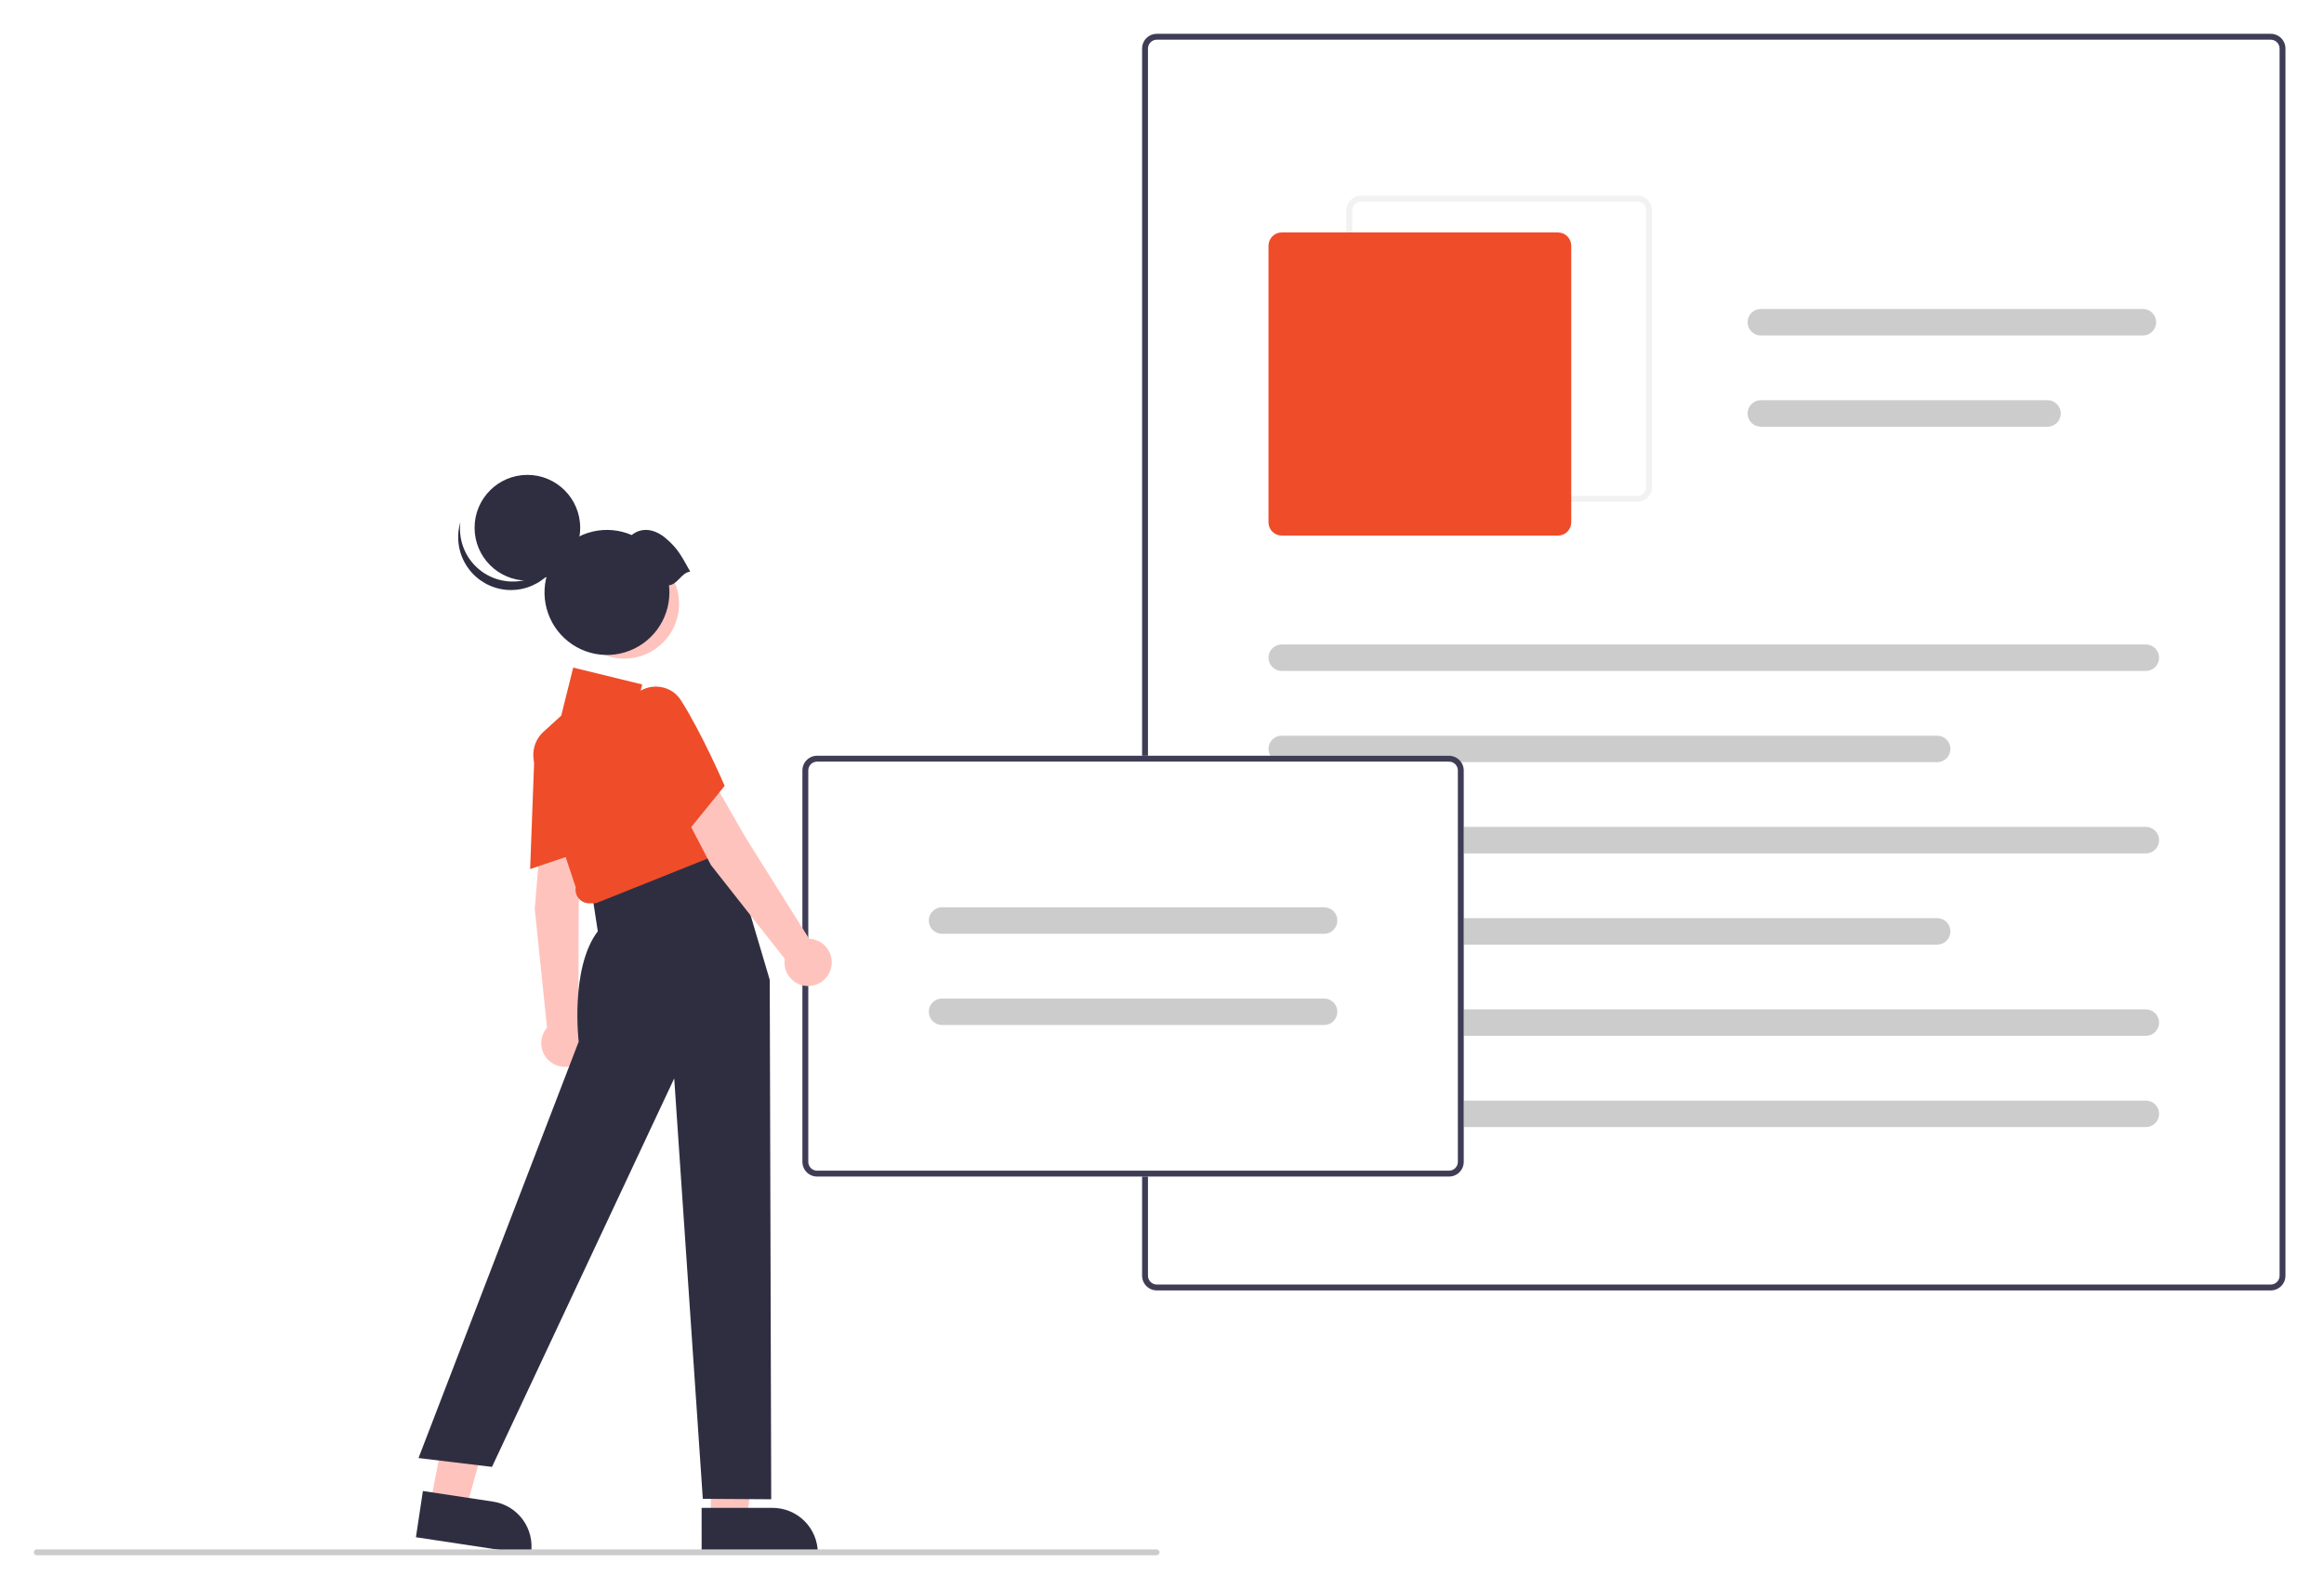 <svg width="275" height="188" viewBox="0 0 275 188" fill="none" xmlns="http://www.w3.org/2000/svg">
<g clip-path="url(#clip0_3979_35511)" filter="url(#filter0_d_3979_35511)">
<path d="M268.701 148.665H136.884C136.422 148.665 135.98 148.481 135.654 148.155C135.328 147.829 135.145 147.386 135.145 146.925V1.741C135.145 1.279 135.328 0.837 135.654 0.51C135.98 0.184 136.422 0.001 136.884 0H268.701C269.162 0.001 269.604 0.184 269.93 0.51C270.256 0.837 270.44 1.279 270.44 1.741V146.925C270.44 147.386 270.256 147.829 269.93 148.155C269.604 148.481 269.162 148.665 268.701 148.665V148.665ZM136.884 0.696C136.607 0.697 136.342 0.807 136.146 1.003C135.95 1.198 135.84 1.464 135.84 1.741V146.925C135.84 147.201 135.95 147.467 136.146 147.663C136.342 147.859 136.607 147.969 136.884 147.969H268.701C268.978 147.969 269.243 147.859 269.439 147.663C269.634 147.467 269.744 147.201 269.744 146.925V1.741C269.744 1.464 269.634 1.198 269.439 1.003C269.243 0.807 268.978 0.697 268.701 0.696H136.884Z" fill="#3F3D56"/>
<path d="M193.751 55.358H161.057C160.596 55.358 160.154 55.174 159.828 54.848C159.502 54.522 159.319 54.079 159.318 53.617V20.89C159.319 20.429 159.502 19.986 159.828 19.66C160.154 19.334 160.596 19.15 161.057 19.149H193.751C194.212 19.15 194.654 19.334 194.98 19.66C195.306 19.986 195.489 20.429 195.49 20.89V53.617C195.489 54.079 195.306 54.522 194.98 54.848C194.654 55.174 194.212 55.358 193.751 55.358V55.358ZM161.057 19.846C160.781 19.846 160.516 19.956 160.32 20.152C160.124 20.348 160.014 20.613 160.014 20.89V53.617C160.014 53.894 160.124 54.16 160.32 54.356C160.516 54.551 160.781 54.662 161.057 54.662H193.751C194.027 54.662 194.293 54.551 194.488 54.356C194.684 54.16 194.794 53.894 194.794 53.617V20.89C194.794 20.613 194.684 20.348 194.488 20.152C194.293 19.956 194.027 19.846 193.751 19.846H161.057Z" fill="#F2F2F2"/>
<path d="M184.36 59.362H151.667C151.252 59.361 150.854 59.196 150.56 58.902C150.267 58.609 150.102 58.21 150.102 57.795V25.068C150.102 24.652 150.267 24.254 150.56 23.96C150.854 23.667 151.252 23.501 151.667 23.501H184.36C184.775 23.501 185.173 23.667 185.466 23.96C185.76 24.254 185.925 24.652 185.925 25.068V57.795C185.925 58.21 185.76 58.609 185.466 58.902C185.173 59.196 184.775 59.361 184.36 59.362V59.362Z" fill="#EF4C29"/>
<path d="M253.921 75.378H151.667C151.252 75.378 150.854 75.213 150.56 74.919C150.266 74.625 150.102 74.226 150.102 73.811C150.102 73.395 150.266 72.997 150.56 72.703C150.854 72.409 151.252 72.244 151.667 72.244H253.921C254.336 72.244 254.734 72.409 255.028 72.703C255.321 72.997 255.486 73.395 255.486 73.811C255.486 74.226 255.321 74.625 255.028 74.919C254.734 75.213 254.336 75.378 253.921 75.378V75.378Z" fill="#CCCCCC"/>
<path d="M229.227 86.171H151.667C151.252 86.171 150.854 86.005 150.56 85.712C150.266 85.418 150.102 85.019 150.102 84.604C150.102 84.188 150.266 83.79 150.56 83.496C150.854 83.202 151.252 83.037 151.667 83.037H229.227C229.642 83.037 230.04 83.202 230.334 83.496C230.627 83.79 230.792 84.188 230.792 84.604C230.792 85.019 230.627 85.418 230.334 85.712C230.04 86.005 229.642 86.171 229.227 86.171V86.171Z" fill="#CCCCCC"/>
<path d="M253.573 35.686H208.358C207.943 35.686 207.545 35.521 207.251 35.227C206.958 34.934 206.793 34.535 206.793 34.12C206.793 33.704 206.958 33.305 207.251 33.012C207.545 32.718 207.943 32.553 208.358 32.553H253.573C253.988 32.553 254.386 32.718 254.679 33.012C254.973 33.305 255.138 33.704 255.138 34.12C255.138 34.535 254.973 34.934 254.679 35.227C254.386 35.521 253.988 35.686 253.573 35.686Z" fill="#CCCCCC"/>
<path d="M242.289 46.48H208.358C207.943 46.48 207.545 46.315 207.251 46.021C206.958 45.727 206.793 45.329 206.793 44.913C206.793 44.498 206.958 44.099 207.251 43.806C207.545 43.512 207.943 43.347 208.358 43.347H242.289C242.704 43.347 243.102 43.512 243.395 43.806C243.689 44.099 243.854 44.498 243.854 44.913C243.854 45.329 243.689 45.727 243.395 46.021C243.102 46.315 242.704 46.48 242.289 46.48V46.48Z" fill="#CCCCCC"/>
<path d="M253.921 96.963H151.667C151.252 96.963 150.854 96.799 150.56 96.505C150.266 96.211 150.102 95.812 150.102 95.397C150.102 94.981 150.266 94.583 150.56 94.289C150.854 93.995 151.252 93.83 151.667 93.83H253.921C254.336 93.83 254.734 93.995 255.028 94.289C255.321 94.583 255.486 94.981 255.486 95.397C255.486 95.812 255.321 96.211 255.028 96.505C254.734 96.799 254.336 96.963 253.921 96.963V96.963Z" fill="#CCCCCC"/>
<path d="M229.227 107.757H151.667C151.252 107.757 150.854 107.591 150.56 107.298C150.266 107.004 150.102 106.605 150.102 106.19C150.102 105.774 150.266 105.376 150.56 105.082C150.854 104.788 151.252 104.623 151.667 104.623H229.227C229.642 104.623 230.04 104.788 230.334 105.082C230.627 105.376 230.792 105.774 230.792 106.19C230.792 106.605 230.627 107.004 230.334 107.298C230.04 107.591 229.642 107.757 229.227 107.757V107.757Z" fill="#CCCCCC"/>
<path d="M253.921 118.549H151.667C151.252 118.549 150.854 118.384 150.56 118.091C150.266 117.797 150.102 117.398 150.102 116.983C150.102 116.567 150.266 116.169 150.56 115.875C150.854 115.581 151.252 115.416 151.667 115.416H253.921C254.336 115.416 254.734 115.581 255.028 115.875C255.321 116.169 255.486 116.567 255.486 116.983C255.486 117.398 255.321 117.797 255.028 118.091C254.734 118.384 254.336 118.549 253.921 118.549V118.549Z" fill="#CCCCCC"/>
<path d="M253.921 129.342H151.667C151.252 129.342 150.854 129.177 150.56 128.884C150.266 128.59 150.102 128.191 150.102 127.776C150.102 127.36 150.266 126.962 150.56 126.668C150.854 126.374 151.252 126.209 151.667 126.209H253.921C254.336 126.209 254.734 126.374 255.028 126.668C255.321 126.962 255.486 127.36 255.486 127.776C255.486 128.191 255.321 128.59 255.028 128.884C254.734 129.177 254.336 129.342 253.921 129.342V129.342Z" fill="#CCCCCC"/>
<path d="M171.466 135.195H96.688C96.227 135.195 95.785 135.011 95.459 134.685C95.133 134.359 94.95 133.916 94.949 133.455V87.149C94.95 86.688 95.133 86.245 95.459 85.919C95.785 85.592 96.227 85.409 96.688 85.408H171.466C171.927 85.409 172.369 85.592 172.695 85.919C173.021 86.245 173.204 86.688 173.205 87.149V133.455C173.204 133.916 173.021 134.359 172.695 134.685C172.369 135.011 171.927 135.195 171.466 135.195Z" fill="white"/>
<path d="M171.466 135.195H96.688C96.227 135.195 95.785 135.011 95.459 134.685C95.133 134.359 94.95 133.916 94.949 133.455V87.149C94.95 86.688 95.133 86.245 95.459 85.919C95.785 85.592 96.227 85.409 96.688 85.408H171.466C171.927 85.409 172.369 85.592 172.695 85.919C173.021 86.245 173.204 86.688 173.205 87.149V133.455C173.204 133.916 173.021 134.359 172.695 134.685C172.369 135.011 171.927 135.195 171.466 135.195ZM96.688 86.105C96.412 86.105 96.146 86.215 95.951 86.411C95.755 86.607 95.645 86.872 95.645 87.149V133.455C95.645 133.732 95.755 133.997 95.951 134.193C96.146 134.389 96.412 134.499 96.688 134.499H171.466C171.743 134.499 172.008 134.389 172.203 134.193C172.399 133.997 172.509 133.732 172.509 133.455V87.149C172.509 86.872 172.399 86.607 172.203 86.411C172.008 86.215 171.743 86.105 171.466 86.105H96.688Z" fill="#3F3D56"/>
<path d="M156.684 106.472H111.469C111.054 106.472 110.656 106.307 110.363 106.013C110.069 105.72 109.904 105.321 109.904 104.906C109.904 104.49 110.069 104.092 110.363 103.798C110.656 103.504 111.054 103.339 111.469 103.339H156.684C157.099 103.339 157.497 103.504 157.791 103.798C158.084 104.092 158.249 104.49 158.249 104.906C158.249 105.321 158.084 105.72 157.791 106.013C157.497 106.307 157.099 106.472 156.684 106.472V106.472Z" fill="#CCCCCC"/>
<path d="M156.684 117.265H111.469C111.054 117.265 110.656 117.1 110.363 116.806C110.069 116.513 109.904 116.114 109.904 115.699C109.904 115.283 110.069 114.885 110.363 114.591C110.656 114.297 111.054 114.132 111.469 114.132H156.684C157.099 114.132 157.497 114.297 157.791 114.591C158.084 114.885 158.249 115.283 158.249 115.699C158.249 116.114 158.084 116.513 157.791 116.806C157.497 117.1 157.099 117.265 156.684 117.265Z" fill="#CCCCCC"/>
<path d="M84.112 175.784H88.376L90.404 159.32L84.111 159.321L84.112 175.784Z" fill="#FFC3BD"/>
<path d="M83.023 174.391L91.421 174.391H91.421C92.84 174.391 94.201 174.955 95.205 175.96C96.209 176.964 96.772 178.327 96.773 179.748V179.922L83.024 179.922L83.023 174.391Z" fill="#2F2E41"/>
<path d="M50.91 173.936L55.126 174.574L59.591 158.599L54.064 157.657L50.91 173.936Z" fill="#FFC3BD"/>
<path d="M50.042 172.396L58.346 173.652L58.346 173.652C59.749 173.864 61.011 174.626 61.853 175.77C62.695 176.913 63.049 178.345 62.837 179.749L62.811 179.921L49.217 177.865L50.042 172.396Z" fill="#2F2E41"/>
<path d="M64.056 94.193L68.791 95.435L68.476 103.119L68.437 117.109C68.903 117.432 69.261 117.889 69.462 118.419C69.663 118.95 69.699 119.53 69.564 120.081C69.429 120.632 69.13 121.13 68.707 121.508C68.284 121.885 67.756 122.125 67.193 122.196C66.63 122.267 66.059 122.165 65.556 121.904C65.052 121.643 64.64 121.235 64.373 120.734C64.106 120.233 63.997 119.663 64.061 119.099C64.125 118.535 64.358 118.003 64.73 117.575L63.275 103.534L64.056 94.193Z" fill="#FFC3BD"/>
<path d="M63.233 85.392C63.259 84.649 63.498 83.93 63.922 83.32C64.346 82.71 64.936 82.234 65.622 81.951C66.264 81.663 66.977 81.57 67.672 81.682C68.367 81.793 69.013 82.106 69.533 82.581C69.907 82.915 70.203 83.327 70.402 83.787C70.6 84.248 70.696 84.746 70.682 85.248C70.694 89.749 69.679 96.31 69.669 96.376L69.653 96.48L62.732 98.813L63.233 85.392Z" fill="#EF4C29"/>
<path d="M75.607 98.169L86.191 95.427L91.084 111.922L91.258 173.373L83.164 173.322L79.78 123.585L58.217 169.543L49.522 168.498L68.477 119.233C68.477 119.233 67.433 110.529 70.737 106.177L70.042 101.651L75.607 98.169Z" fill="#2F2E41"/>
<path d="M68.47 102.273C68.322 102.093 68.215 101.883 68.155 101.658C68.095 101.433 68.085 101.197 68.124 100.967L63.296 86.468C63.071 85.79 63.047 85.062 63.227 84.371C63.407 83.679 63.785 83.055 64.312 82.575L66.408 80.668L67.829 74.981L75.992 76.978L75.32 79.671L79.014 78.999L86.796 96.349L70.53 102.857L69.729 102.869C69.488 102.87 69.25 102.817 69.032 102.713C68.814 102.61 68.622 102.46 68.47 102.273V102.273Z" fill="#EF4C29"/>
<path d="M79.801 90.032L84.465 88.548L88.302 95.21L95.739 107.055C96.306 107.078 96.852 107.273 97.306 107.614C97.759 107.955 98.099 108.425 98.279 108.964C98.46 109.502 98.473 110.082 98.317 110.628C98.16 111.174 97.842 111.659 97.405 112.02C96.967 112.381 96.43 112.6 95.865 112.649C95.3 112.698 94.733 112.574 94.24 112.293C93.747 112.013 93.351 111.589 93.103 111.078C92.856 110.567 92.77 109.993 92.856 109.432L84.128 98.344L79.801 90.032Z" fill="#FFC3BD"/>
<path d="M74.405 83.034C74.03 82.393 73.848 81.657 73.881 80.915C73.913 80.172 74.158 79.455 74.587 78.849C74.976 78.262 75.528 77.802 76.175 77.525C76.822 77.247 77.536 77.165 78.228 77.288C78.723 77.37 79.193 77.56 79.607 77.843C80.02 78.126 80.367 78.496 80.623 78.927C83.037 82.725 85.683 88.813 85.709 88.874L85.751 88.971L81.148 94.645L74.405 83.034Z" fill="#EF4C29"/>
<path d="M73.869 73.922C77.451 73.922 80.355 71.015 80.355 67.429C80.355 63.843 77.451 60.937 73.869 60.937C70.287 60.937 67.383 63.843 67.383 67.429C67.383 71.015 70.287 73.922 73.869 73.922Z" fill="#FFC3BD"/>
<path d="M62.406 64.691C65.857 64.691 68.654 61.891 68.654 58.437C68.654 54.983 65.857 52.183 62.406 52.183C58.955 52.183 56.158 54.983 56.158 58.437C56.158 61.891 58.955 64.691 62.406 64.691Z" fill="#2F2E41"/>
<path d="M57.016 63.615C57.825 64.201 58.762 64.583 59.748 64.731C60.735 64.88 61.743 64.79 62.688 64.468C63.632 64.146 64.486 63.603 65.178 62.883C65.87 62.164 66.379 61.289 66.664 60.331C66.556 61.189 66.272 62.015 65.829 62.758C65.387 63.5 64.795 64.142 64.092 64.644C63.388 65.146 62.589 65.497 61.743 65.673C60.898 65.85 60.025 65.85 59.179 65.672C58.334 65.494 57.535 65.143 56.832 64.64C56.13 64.137 55.539 63.494 55.097 62.751C54.655 62.008 54.371 61.182 54.265 60.324C54.158 59.466 54.23 58.595 54.477 57.767C54.337 58.88 54.498 60.01 54.945 61.039C55.392 62.069 56.107 62.958 57.016 63.615V63.615Z" fill="#2F2E41"/>
<path d="M81.673 63.623C80.582 61.668 80.165 60.852 78.758 59.663C77.515 58.612 75.985 58.303 74.751 59.299C73.292 58.668 71.668 58.525 70.12 58.891C68.573 59.257 67.185 60.113 66.162 61.332C65.14 62.551 64.537 64.067 64.444 65.656C64.351 67.245 64.773 68.822 65.646 70.152C66.52 71.482 67.798 72.495 69.292 73.039C70.786 73.584 72.416 73.632 73.939 73.175C75.463 72.719 76.798 71.783 77.748 70.506C78.697 69.229 79.21 67.68 79.21 66.088C79.209 65.809 79.192 65.53 79.159 65.252C80.232 65.101 80.6 63.774 81.673 63.623Z" fill="#2F2E41"/>
<path d="M136.861 180H4.348C4.256 180 4.167 179.963 4.102 179.898C4.037 179.833 4 179.744 4 179.652C4 179.56 4.037 179.471 4.102 179.406C4.167 179.34 4.256 179.304 4.348 179.304H136.861C136.953 179.304 137.042 179.34 137.107 179.406C137.172 179.471 137.209 179.56 137.209 179.652C137.209 179.744 137.172 179.833 137.107 179.898C137.042 179.963 136.953 180 136.861 180Z" fill="#CCCCCC"/>
</g>
<defs>
<filter id="filter0_d_3979_35511" x="0" y="0" width="274.441" height="188" filterUnits="userSpaceOnUse" color-interpolation-filters="sRGB">
<feFlood flood-opacity="0" result="BackgroundImageFix"/>
<feColorMatrix in="SourceAlpha" type="matrix" values="0 0 0 0 0 0 0 0 0 0 0 0 0 0 0 0 0 0 127 0" result="hardAlpha"/>
<feOffset dy="4"/>
<feGaussianBlur stdDeviation="2"/>
<feComposite in2="hardAlpha" operator="out"/>
<feColorMatrix type="matrix" values="0 0 0 0 0 0 0 0 0 0 0 0 0 0 0 0 0 0 0.25 0"/>
<feBlend mode="normal" in2="BackgroundImageFix" result="effect1_dropShadow_3979_35511"/>
<feBlend mode="normal" in="SourceGraphic" in2="effect1_dropShadow_3979_35511" result="shape"/>
</filter>
<clipPath id="clip0_3979_35511">
<rect width="266.441" height="180" fill="white" transform="translate(4)"/>
</clipPath>
</defs>
</svg>

